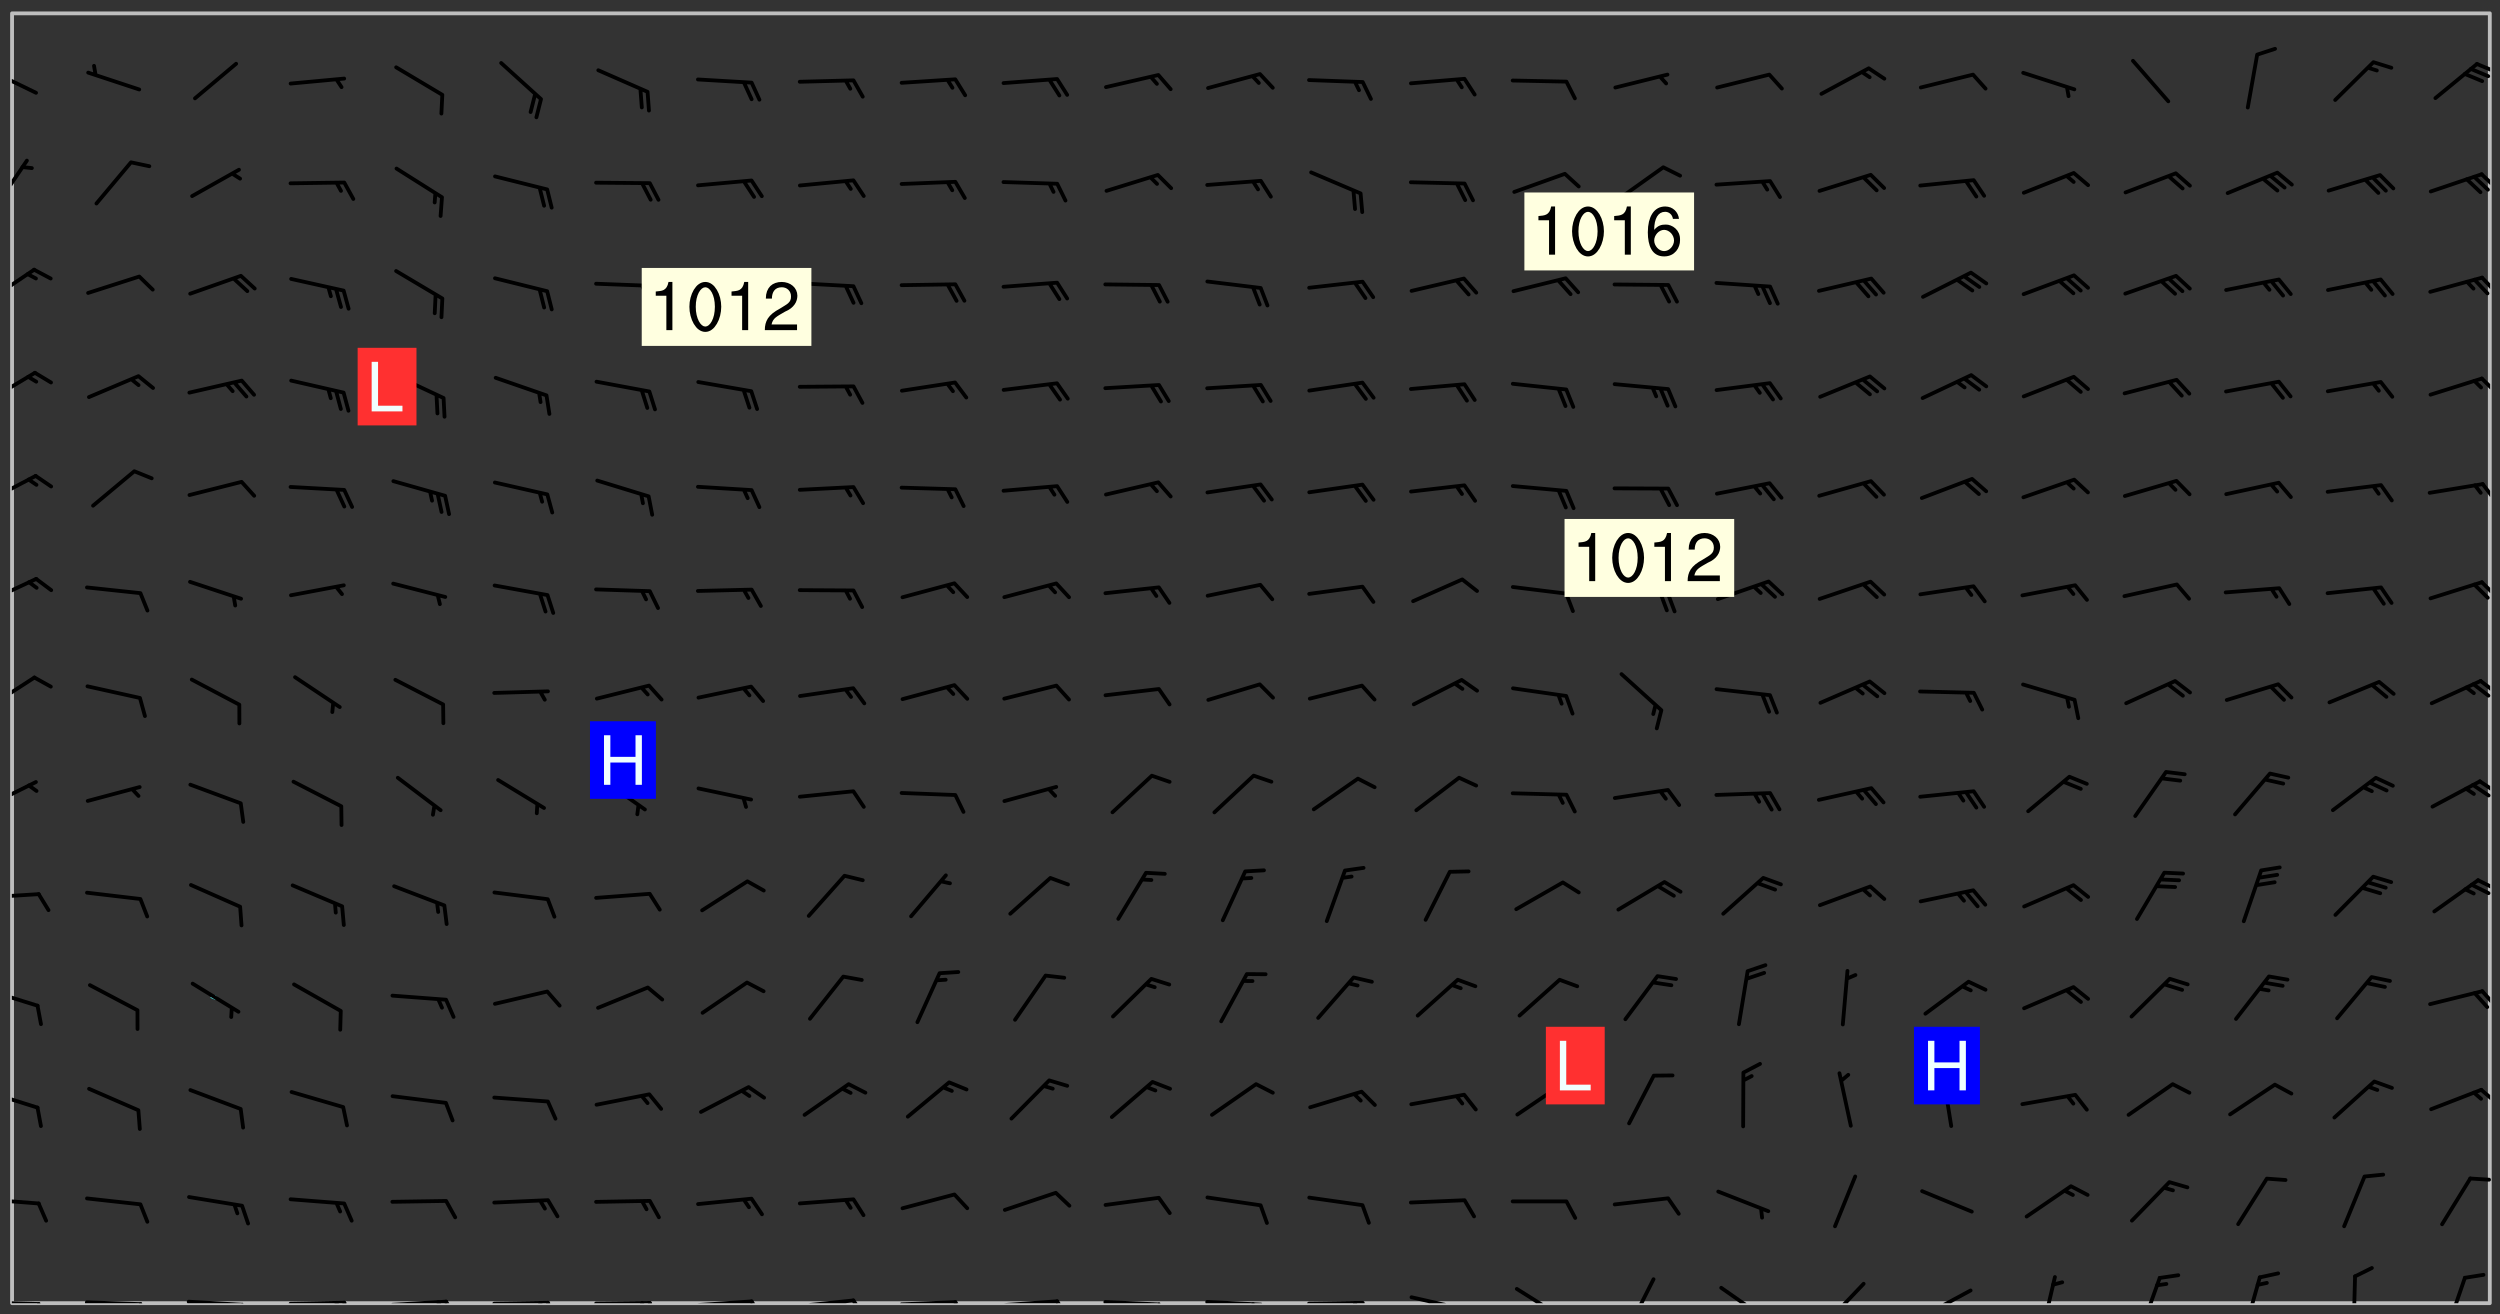 <svg xmlns="http://www.w3.org/2000/svg" role="img" xmlns:xlink="http://www.w3.org/1999/xlink" viewBox="142.45 309.95 326.84 171.84"><rect x="142.45" y="309.95" width="326.84" height="171.84" fill="#333333" stroke="none"/><defs><clipPath id="a"><path d="M144 311.672h1v168.656h-1zm0 0"/></clipPath><clipPath id="b"><path d="M144 311.672h324v168.656H144zm0 0"/></clipPath><clipPath id="c"><path d="M467 311.672h1v168.656h-1zm0 0"/></clipPath><clipPath id="d"><path d="M144 479h4v1.328h-4zm0 0"/></clipPath><clipPath id="e"><path d="M147 480h2v.328h-2zm0 0"/></clipPath><clipPath id="f"><path d="M153 479h9v1.328h-9zm0 0"/></clipPath><clipPath id="g"><path d="M160 480h3v.328h-3zm0 0"/></clipPath><clipPath id="h"><path d="M166 479h9v1.328h-9zm0 0"/></clipPath><clipPath id="i"><path d="M173 480h3v.328h-3zm0 0"/></clipPath><clipPath id="j"><path d="M180 480h8v.328h-8zm0 0"/></clipPath><clipPath id="k"><path d="M187 480h2v.328h-2zm0 0"/></clipPath><clipPath id="l"><path d="M186 480h2v.328h-2zm0 0"/></clipPath><clipPath id="m"><path d="M193 479h9v1.328h-9zm0 0"/></clipPath><clipPath id="n"><path d="M200 479h3v1.328h-3zm0 0"/></clipPath><clipPath id="o"><path d="M199 479h2v1.328h-2zm0 0"/></clipPath><clipPath id="p"><path d="M206 480h9v.328h-9zm0 0"/></clipPath><clipPath id="q"><path d="M213 480h3v.328h-3zm0 0"/></clipPath><clipPath id="r"><path d="M212 480h2v.328h-2zm0 0"/></clipPath><clipPath id="s"><path d="M220 480h8v.328h-8zm0 0"/></clipPath><clipPath id="t"><path d="M227 480h2v.328h-2zm0 0"/></clipPath><clipPath id="u"><path d="M226 480h2v.328h-2zm0 0"/></clipPath><clipPath id="v"><path d="M233 479h8v1.328h-8zm0 0"/></clipPath><clipPath id="w"><path d="M240 479h3v1.328h-3zm0 0"/></clipPath><clipPath id="x"><path d="M246 479h9v1.328h-9zm0 0"/></clipPath><clipPath id="y"><path d="M253 479h3v1.328h-3zm0 0"/></clipPath><clipPath id="z"><path d="M260 479h8v1.328h-8zm0 0"/></clipPath><clipPath id="A"><path d="M267 479h2v1.328h-2zm0 0"/></clipPath><clipPath id="B"><path d="M273 479h8v1.328h-8zm0 0"/></clipPath><clipPath id="C"><path d="M280 479h3v1.328h-3zm0 0"/></clipPath><clipPath id="D"><path d="M286 479h9v1.328h-9zm0 0"/></clipPath><clipPath id="E"><path d="M293 480h3v.328h-3zm0 0"/></clipPath><clipPath id="F"><path d="M300 479h8v1.328h-8zm0 0"/></clipPath><clipPath id="G"><path d="M306 480h2v.328h-2zm0 0"/></clipPath><clipPath id="H"><path d="M313 480h8v.328h-8zm0 0"/></clipPath><clipPath id="I"><path d="M319 480h2v.328h-2zm0 0"/></clipPath><clipPath id="J"><path d="M326 479h9v1.328h-9zm0 0"/></clipPath><clipPath id="K"><path d="M332 480h2v.328h-2zm0 0"/></clipPath><clipPath id="L"><path d="M340 478h7v2.328h-7zm0 0"/></clipPath><clipPath id="M"><path d="M355 476h4v4.328h-4zm0 0"/></clipPath><clipPath id="N"><path d="M367 478h7v2.328h-7zm0 0"/></clipPath><clipPath id="O"><path d="M381 477h6v3.328h-6zm0 0"/></clipPath><clipPath id="P"><path d="M393 478h8v2.328h-8zm0 0"/></clipPath><clipPath id="Q"><path d="M393 480h3v.328h-3zm0 0"/></clipPath><clipPath id="R"><path d="M409 476h3v4.328h-3zm0 0"/></clipPath><clipPath id="S"><path d="M422 476h4v4.328h-4zm0 0"/></clipPath><clipPath id="T"><path d="M435 476h4v4.328h-4zm0 0"/></clipPath><clipPath id="U"><path d="M449 476h2v4.328h-2zm0 0"/></clipPath><clipPath id="V"><path d="M462 476h3v4.328h-3zm0 0"/></clipPath><clipPath id="W"><path d="M144 466h4v2h-4zm0 0"/></clipPath><clipPath id="X"><path d="M465 463h3v2h-3zm0 0"/></clipPath><clipPath id="Y"><path d="M144 452h4v4h-4zm0 0"/></clipPath><clipPath id="Z"><path d="M466 452h2v3h-2zm0 0"/></clipPath><clipPath id="aa"><path d="M144 439h4v3h-4zm0 0"/></clipPath><clipPath id="ab"><path d="M466 439h2v3h-2zm0 0"/></clipPath><clipPath id="ac"><path d="M144 426h4v2h-4zm0 0"/></clipPath><clipPath id="ad"><path d="M466 424h2v3h-2zm0 0"/></clipPath><clipPath id="ae"><path d="M465 425h3v2h-3zm0 0"/></clipPath><clipPath id="af"><path d="M144 411h4v5h-4zm0 0"/></clipPath><clipPath id="ag"><path d="M466 411h2v3h-2zm0 0"/></clipPath><clipPath id="ah"><path d="M465 412h3v3h-3zm0 0"/></clipPath><clipPath id="ai"><path d="M144 398h4v5h-4zm0 0"/></clipPath><clipPath id="aj"><path d="M466 398h2v3h-2zm0 0"/></clipPath><clipPath id="ak"><path d="M465 399h3v3h-3zm0 0"/></clipPath><clipPath id="al"><path d="M144 385h4v4h-4zm0 0"/></clipPath><clipPath id="am"><path d="M466 385h2v4h-2zm0 0"/></clipPath><clipPath id="an"><path d="M144 371h4v5h-4zm0 0"/></clipPath><clipPath id="ao"><path d="M466 372h2v4h-2zm0 0"/></clipPath><clipPath id="ap"><path d="M144 358h4v5h-4zm0 0"/></clipPath><clipPath id="aq"><path d="M466 359h2v3h-2zm0 0"/></clipPath><clipPath id="ar"><path d="M144 344h4v6h-4zm0 0"/></clipPath><clipPath id="as"><path d="M466 346h2v3h-2zm0 0"/></clipPath><clipPath id="at"><path d="M144 330h3v8h-3zm0 0"/></clipPath><clipPath id="au"><path d="M466 332h2v3h-2zm0 0"/></clipPath><clipPath id="av"><path d="M144 318h4v5h-4zm0 0"/></clipPath><clipPath id="aw"><path d="M466 318h2v2h-2zm0 0"/></clipPath><g id="ax" clip-path="url(#clip1)"><path fill="#fff" fill-opacity="0" fill-rule="evenodd" d="M0 0h1000v1000H0zm0 0"/><path fill="#d3d3d3" fill-opacity="0" fill-rule="evenodd" d="M162.152 355.867l-.234.293.059.234.117.172.176.234.293.348.113.059.117-.172.059-.234.176-.176.465-.176h.699l.234.293.289.816.059.176.176.23.352.234.699.699.172.176.234.348.234.41.289.582.41.465.23.234.234.176.117.23.176.293.172 1.164v.234l.059.289.059.117.117.117.348.41.117.172.176.176.176.234.117.172.172.352.059.234.234.406.234-.059-.176.176-.059.93h-.582l-.234-.113-.348.113-.117.117-.059.293-.059.176-.117.172-.465.293-.059.234-.059.113v.645l.059.172v.41l.059.059v.406l.059.406.117.176.059.059.23.641-.059.293v.699l-.059.582v.234l-.059.23-.055.352v1.922l.055.117h.426l-.367.117-.023.352.891 1.168 1.742.539 1.34.359v.539l.09.809.535.715 1.52.27.891-.086.09 1.164.535.18 1.16-.18 2.055-.984 1.16-.363 1.879-.176 1.695-.18-.18.719-1.516.086-1.25.09-.805.27-1.074.809.27.719.535.898-.18.625-.266.809.266 1.078.625.898.805.18 1.25-.18-.266.723.098.504.055.293v.172l.059.293v.406l.176.117.352.117h.406l.293-.176.113-.117.059-.117.117-.23.059-.176.352-.465.23-.176.176-.059.176.059.059.176.117.988.055.469.059.172.117.234.176.059.816.059h.289l.117.234.059.406.059.352v1.105l.117.293.117.348.289.699.176.352.582.754.352.176.172.059.469.234.641.465.348.234.293.176.293.055.23.062.816.348.293.176.113.172.352.352.117.176.523.641v.289l.059.352v.348l.059.352.059.289.117.059.172.059h.176l.582.234.176.117.176.289.176.234.113.234.293.23.117.117v.41l.059.055.289.234.234.117.059.117.117.172.059.117.23.234.059.176.234.059.117.059-.117.113-.059.117v.117l-.117.293-.117.289v.582l.176.117.117.059.059.117.117.117.113.059.176.348.059.352.059.406v.176l-.059.176-.117.699v.172l.117.176.293.293h.406l.176.117.117.172.117.293v.234h-.527l-.23-.234h-.234l-.176.059-.059.699.059.348.117.176.176.41.117.23.289.469.176.055h.523l.234.059.758.641.059.293v.234l.059.059.23.348v.352l-.117.172v.293l.293.289.293.176.172.059.293.176.293.117.582.406.289.234.293.176.219.16.016.012.23.176.641.523.176.234.117.176.176.176.113.172v.641l.117.176.469.117.582.117.234.059.23.113.293.117.113.059.586.352.289.172.176.062.176.055.176.059.699.352.289.176.234.055.289.176.234.117.641.406.293.117.172.059.234.059.41.059.23.059.234.117.059.172-.41.176.469.059.059.293.113.234.176.055.234.059.176.059.406.117.641.234.117.172.059.234v.176l-.059.117-.059.406.234.234.117.059.348.117.641.23.176.117.289.117.176.176.234.465.582 1.105.176.176.348.176.176.117.352.117 1.047.523.234.059.465.113.293.059.465.176.758.582.234.234.348.465.176.176.289.234.816.699.293.176.289.289.293.176.293.289.695.641.176.176.293.234.289.234.469.289.641.582.348.234.234.293.348.348.352.465.934.992.348.406.117.176.234.059.113.117.645.176.23.113.234.059.293.176.23.117.934.699.406.406.234.176.406.176.234.117.816.348.348.234.234.117.293.289.23.117.758.352.352.172.23.059.293.117.234.059.871.176h.816l.469.23.172.059.875.699.465.117.293.059.176.059.23.059.469.059.348.059.352.059.406.059h.293l.172.059v.23l.176.176h.293l.348.059.352.059.699.117h.641l.465-.234.293-.176.172-.117.41-.172.289-.176.934-.465.469-.293.523-.293.465-.172.465-.176 1.051-.465.289-.117.41-.117.289-.117.527-.176 1.516-.699.582-.348.289-.059.293-.059.348-.117.875-.23.352-.117h.113l.234-.059.875-.234.234-.059h.812l.352-.059.816-.117.172-.059.352-.055.293-.059.23-.059.816-.176.176-.059h.348l.234-.059.465-.117.758-.172.234-.059h.348l.41-.117.289-.059 1.285-.059h.289l.41-.059.23-.059h.176l.875-.117h.406l.41-.117h.348l.352-.113.871-.059h1.75l1.047.289.41.117.289.117.352.117.289.117 1.051.172.289.059h.293l.293.059.172.059.41.059.172.059.117.059h.117l.117.059.352.059h.113l.41.066 1.922.395 1.926.395 1.52.449 1.695.719 2.145.805 1.605-.719 1.43-.805 1.16-1.078 1.25-.449 3.035-.719 1.875-.359 2.145-1.348 2.234-1.254 2.5-1.258 1.695-.449 1.785-.18 1.16-.27.625.539 1.34-.27.715-.988.984-1.344.445-.18.805-.359 1.875-.539 1.785-.449 1.25-.27 1.16-.09 1.699-.09 1.961-.27 1.25-.09h.539l.625-.09h.891l2.145-.18 2.41-.18 2.59-.09 1.695.18 1.609.09 1.43.359 1.16.719 1.875.988 1.16 1.527.266.715.629.09.355.898.535.539.535 1.527 1.074.359h.535l-.805.535.09 1.707.715 2.695.891.805.895.988.715 1.258 1.785.539 1.52-.18.355 1.344 1.609-.805.98-.539.27.27.316-.215.219-.145.801.449.449-.359h.355l.535-.27.539-.719.535-.27.625-.988 1.16.449.84.371 1.395.617 1.695-.18h1.605l1.785.09.18-1.707.535-1.344.805.27.492.848.402.406-.09.539v.359l.715.449.711-.27h1.43l.359.988.445 1.258.715 1.344 1.25.629 1.695.629.715-.18.18-.539.98-.09.449.359.086 1.258-.266.629-.535.18v.539l.715.984.266.539.984.988.801 1.078-.266.359-.09.898-.625 2.332-.355 2.066-.09 1.793-.18.719-.09.539v1.438l-.98 1.883-.359 1.707-.535.898-.805 1.168-.266.539 2.055 1.254.086.359-.355.539-.09-.18v.809l.09 1.438-.445.715-1.074.094-.266.715.535.898.805.719 1.16.809 1.34.27.445.359-.355.449-1.789-.09-1.25-.449-.715-.719-.625-.09-.176 3.59-.188 1.309h89.359V311.703h-55.27v49.082l.762.125 3.289.543 2.023 2.836v2.754l2.352.332 2.348.332h4.051l-1.379 4.16-2.023.707-2.023.703-.543.344-2.594 1.617-.188.117-2.023-2.078-.73-2.742-2.672-2.078-1.375-3.5-.066-.082-1.957-2.672 2.75-1.418v-49.082H294.422v91.414l.117.031.133.012.074.074.105.047.09.059.086.059.09.059.297.297.059.09.031.117.027.117.016.137-.031.117-.059.09-.059.086-.043.105-.047.102-.027.121v.145l.176.27.148.148.074.086.074.074.043.105.062.09.059.086.043.105.059.09.047.102.043.105.059.086.117.18.074.074.062.086.059.09.043.105.059.09.059.086.062.09.059.09.043.102.117.18.074.074.059.086.074.074.09.059.105.047h.148l.133-.016.133.016.102-.047.074-.074.047-.102-.016-.133v-.148l-.047-.105-.027-.117-.047-.102-.027-.121-.043-.102-.062-.09-.043-.102-.043-.105-.031-.117-.016-.133-.012-.137.086-.059.059-.086.121-.031.043.105.016.133v.117l.059.102.059.09.09.059.148.148.059.09.043.105-.012.102.086.059.105.047.086.059.09.059.074.074-.117.027-.105.047-.086.059-.074.074-.059.09-.062.086-.027.121-.047.102-.043.105-.031.117-.012.133-.016.133v.148l.027.117.047.105.043.102.059.09.074.074.09.059.074.074.09.059.059.09.043.105.047.102.117.031.133.016h.148l.117-.031.105.043.043.105.047.102.027.121L299.5 410l.027.117.031.121.027.117.105.043.102.047.133-.016.148.148.062.086.074.074.07.074.09.062.105.043.102.043.117.031.137.016.117-.031.074-.074.027-.117-.012-.133-.031-.121-.027-.117.043-.105h.117l.09.062.117.027h.148l.133.016h.148l.133.016.133-.016h.148l.133-.016.133-.012.137.012.117-.027.133-.016.191-.059-.059.176-.016.133-.027.121-.016.133-.059.086-.133.016-.105.047-.105.043-.117.031-.117.027-.266.031h-.148l-.133.016-.074.074.059.086.148.148.117.18.074.07.09.062.09.059.086.059.09.059.102.043.105.062.105.043.086.059.105.047.102.043.18.117.059.09-.043.102-.047.105.016.133.223.223.059.09.043.102.031.121.043.102.016.133.031.117.012.137.031.117.148.148.102.043.105.043.117.031.133.016.137.016h.117l.117-.031.09-.059.043-.105.047-.102.043-.105.031-.117.012-.133v-.148l-.012-.133-.016-.133-.031-.117-.043-.105-.047-.105-.043-.102-.043-.105-.016-.133.016-.133.027-.117.031-.117.027-.121.047-.102.09-.059.086-.062.074-.074.09-.059.223-.223.059-.086.074-.074.117-.18.059-.086v-.148l-.074-.074-.102-.047-.105-.043-.102-.043-.059-.09-.047-.105-.027-.117.09-.059.117-.031.102-.043.18-.117.148-.148.012-.133-.012-.105-.09-.059-.133.016h-.148l-.133.016-.133-.016-.121-.031-.086-.059-.074-.074-.059-.09-.062-.086-.117-.18-.059-.086.031-.121.086-.059.121-.031.059-.086v-.121l-.031-.117-.059-.09-.059-.086-.047-.105-.027-.117-.016-.133.059-.09.074-.074.09-.059.117-.18.074-.074.059-.086.148-.148.121-.031.133-.016.133.016.074.074.043.105.016.133-.031.117-.117.031-.133.012-.148.148-.043.105-.047.102-.027.121-.031.117v.148l.031.117.043.105.059.09.074.07.074.074.117.031.121.027.117-.027.133-.016h.117l.09.059.074.074.047.105.059.086.102.047.133.016.105.043.086.059-.012.105-.074.074-.18.117-.059.09-.09.059-.07.074-.074.074-.062.09-.027.117-.016.133.016.133-.016.133v.148l.016.133.027.117.031.121.074.074.09.059.086.059.09.059.117.031v.086l-.102.047-.09.059-.266.031-.117.027h-.148l-.105.043-.102.047-.059.09-.062.234-.012.133-.031.121-.016.133v.293l-.012.133.012.137.016.133.133.016.133.012.121.031.086.059.074.074.047.105.043.102.016.133v.445l-.016.133v.445l.031.266.027.117.016.133.031.117.086.211.031.266v.148l-.031.117-.027.117-.031.121-.027.117-.031.117-.031.121-.012.133-.016.133.09.059.117-.031.102.016.047.105-.031.266v.441l-.043.105-.047.105-.043.102-.043.105-.059.086-.031.121-.043.117-.031.117-.016.133.016.133.059.09.105.047.086.059.059.086-.012.137-.031.117-.043.102v.445l-.016.133v.148l-.031.117-.043.105-.027.117-.047.105-.043.102-.031.121-.027.117-.031.133-.031.117-.027.117-.043.105-.031.117-.031.121-.012.133-.016.133v.297l.027.117v.148l.047.398.027.117.059.09.121.031h.148l.133-.016.059.09v.117l-.059.09-.09.059-.102.043-.105.047-.09.059-.086.059-.137.016-.117-.031-.133-.016-.102.047-.062.086-.012.137-.016.133-.031.117-.027.117-.016.133-.031.121v.297l.016.133.031.117v.148l.012.133v.148l-.027.117-.047.102-.027.121-.031.117-.059.09-.074.074-.102.043-.105.047-.117.027-.121.031-.102-.047.059-.086.105-.047.027-.117.031-.117.027-.121.031-.117v-.148l.016-.133-.031-.117-.043-.105-.105.016-.074.074-.102.043-.09.062-.074.074-.043.102-.016.133-.031.117L304.25 426l-.031.117-.027.117-.031.121-.027.117-.031.117-.043.105-.09.059h-.09l-.117-.031-.031-.086.016-.137-.031-.117v-.148l-.012-.133v-.148l-.062-.234-.027-.121-.043-.102-.047-.105-.059-.086-.059-.09-.043-.105-.062-.086-.148-.148-.07-.074-.105-.047-.105-.043-.102-.043-.297-.297-.09-.074-.086-.059-.105-.043-.09-.062-.086-.059-.105-.043-.09-.059-.086-.062-.074-.07-.105-.047-.086-.059-.105-.043-.09-.062-.102-.043-.105-.043-.086-.059-.105-.047-.105-.043-.102-.047-.09-.059-.102-.043-.105-.043-.09-.062-.117-.027-.133-.016-.133.016H299.75l-.133.016-.117-.031-.09-.059-.074-.074-.09-.059-.102-.047h-.148l-.121-.027-.102-.043-.074-.074-.117-.18-.09-.059-.102-.043-.09-.062-.105-.043-.09-.059-.086-.059-.105-.047-.059-.086-.059-.09-.043-.105-.047-.102-.074-.074-.086-.059-.074-.074-.09-.059-.223-.223-.043-.105-.031-.266.105-.043h.145l.105.043.074.074.09.059.086.059.105.047.09.059.148.148.07.074.148.148.062.086.074.074.086.059.074.074.09.062.09.059.086.059.27.176.102.047.105.043.102.043.047-.074.059-.086.074-.074.07-.074.105.043.074.074.059.09.043.102.047.105.043.105.121.027.117-.027.074-.09.043-.105.059-.09.074-.074.105-.043.117-.027.133.012.09.059.148.148.059.09.043.105.047.102.043.105.043.102.105.047.105.043.133.016.086-.059.059-.09.074-.074.105-.043.117.027.105.047.102.043.105.043.102.047.18.117v.117l-.016.133.016.133.016.137.059.086.102.047.121.027.117.031h.148l.117-.031.059-.09.18-.117.059-.09.074-.074.059-.086.117-.18.18-.117.117.031.09.059.043.074-.016.133v.117l.09.059h.148l.133-.016.133-.012.266-.031.105-.043.117-.031.121-.027.074-.074.07-.074.062-.09-.016-.105-.047-.102-.102-.043-.105-.016-.117.027-.266.031h-.148l-.074-.074-.09-.059-.117-.031-.117-.027-.133-.016h-.148l-.133.016h-.297l-.105-.047-.148-.148-.043-.102-.059-.09.223-.223.086-.059.105-.043.117-.031.133-.016.133.016.137.016.102.043.133-.012.09-.062.102-.043.062-.09-.047-.102-.09-.059-.117-.031-.102-.043-.059-.09-.062-.09v-.117l.016-.133.105-.047.074-.07v-.121l-.09-.059-.031-.117.09-.059.074-.074.043-.105.059-.09.047-.102.016-.133v-.148l-.047-.105-.043-.102-.09-.059-.133-.016-.102-.043-.137-.016-.117-.031h-.445l-.133-.016-.133-.012-.133-.016-.117-.031h-.148l-.133-.016-.133-.012-.266-.031-.121-.043-.086-.059-.074-.074v-.148l.012-.133.105-.047.102-.043.133-.016h.152l.133-.016h.293l.121.031.102.043.09.059.234.062.121-.047.09-.059.102-.043.133-.016.105.043.102.047.133.012.121-.027h.145l.121-.031.117-.027.105-.047.074-.074.086-.059.148-.148.059-.086.047-.105.027-.117.016-.105-.102-.043-.09-.059-.117-.031-.105-.043-.09-.062-.074-.086-.074-.074-.102-.043-.105-.047-.102-.043-.059-.09-.047-.102-.086-.211-.062-.086-.059-.09-.074-.074-.086-.059h-.27l-.117.031-.09.059-.102.043-.133.016-.105-.016-.027-.117-.062-.09-.117-.031-.102-.043-.148-.148-.031-.117-.016-.105.074-.074.18-.117.117-.027.117-.031.137.016.102.043.105.043.102.047.105.043.117.031.133.016.117.027.133.016.105-.016.09-.059-.074-.074-.105-.043-.074-.074-.074-.09-.148-.148-.086-.059-.09-.059-.074-.074-.09-.059-.102-.047-.121-.027-.102-.047-.105-.043-.117-.031-.102-.043-.121-.031h-.148l-.117.031-.105.043-.086.062-.18.117-.086.059-.09.059-.105.047-.086.059-.105.043-.102.043-.105.047-.074.074-.059.09-.059.086-.047.105-.059.086-.074.074-.133-.012-.117-.031h-.117l-.074.074-.09.059-.074.074-.09.059-.086.059-.105.047-.102.043-.137.016-.102-.043-.148-.148-.105-.047h-.086l-.105.047-.102.043-.121.031-.117-.031-.074-.074v-.117l.031-.121.074-.07.059-.09.074-.074.117-.031.105-.043h.293l.133-.016.137-.016.102-.043.09-.059.102-.047.09-.059.133-.012.09.059.133.012.09-.059.086-.059.105-.043.09-.059.086-.062.09-.059.148-.148.059-.086.059-.09.105-.043.133-.016.117.027.121.031.059-.059.059-.09.031-.266.027-.117.105.012.133.016.102-.043.09-.059.059-.09.074-.074.059-.09.047-.102.012-.133-.012-.133-.047-.105-.148-.148-.059-.09-.059-.086-.043-.105v-.445l.016-.133v-.148l.012-.133-.059-.059-.09.059-.102-.043-.18-.117-.086-.059-.062-.09-.059-.09-.074-.074-.086-.059-.121.031-.102.012-.105.047-.086.059-.105.043-.148.148-.09.059-.086.059-.09.062-.105.043-.133.016v-.121l.105-.043.117-.031.074-.07.043-.105v-.148l-.027-.117-.148-.148-.133-.016h-.148l-.117.031-.105.043-.102.043-.09.062-.117.027-.074-.074.012-.133-.043-.102-.043-.105-.09-.059-.117.027-.121.031-.117.031-.102.043-.121.031-.102.043-.105.043-.09.059-.102.016v-.117l.016-.133-.059-.09-.074.043-.148.148-.059.09-.074.074-.047.105-.043.102-.074.074-.059.09-.074.074-.059.086-.074.074-.09.062-.074.07-.074.074-.102.016-.133.016-.105-.043v-.121l.148-.148.043-.102.059-.09.047-.102.043-.105.059-.09.031-.117.043-.102.031-.121.027-.117.047-.105.043-.102.043-.105.074-.07.09-.062.09-.059.102-.043h.297l.266-.031.105-.043-.074-.074-.117-.031-.105-.043-.09-.059-.102-.047-.09-.059-.102-.043-.105-.043-.09-.062-.086-.059-.105-.043-.102-.043-.121-.031-.117-.031-.102-.043L297.5 410.25l-.102-.043-.09-.059-.043-.105-.016-.133.102-.043.133-.016.137.016.133-.016.102-.043.059-.09.016-.105-.09-.059-.074-.074-.102-.043-.09-.059-.148-.148-.043-.105-.016-.133v-.293l-.059-.09-.09-.059-.074-.074-.043-.105-.031-.117-.059-.09-.074-.074-.117-.027-.074-.074-.09-.059-.09-.062-.086-.059-.074-.074-.059-.086-.047-.105-.086-.059-.148-.148-.195-.059-.133.016-.102.043-.074.074-.047.102-.043.105-.059.09-.059.086-.297.297-.09.059h-.086l-.062-.086-.043-.105.031-.117.059-.09.027-.117-.012-.133-.09-.062-.105.047-.117.027-.117.031-.27.176-.102.047-.117.027-.105.047-.09.059-.102.043-.059-.086-.047-.105.016-.133.047-.105.07-.074.074-.07.059-.09v-.148l-.043-.105h-.238l-.102.047-.031.117-.027.117-.031.121-.074.043-.133.016-.074-.047-.043-.102-.043-.105-.047-.102-.043-.105-.121.031-.102.043-.133.016-.117.031-.105.043-.09.059-.102.047-.121.027-.133.016-.102-.043-.059-.09-.047-.105-.043-.102-.043-.105v-.117l.059-.09.086-.059.18-.117.102-.047.105-.043.105-.059.102-.043.09-.062.102-.043.105-.059.102-.047.09-.059.105-.043.102-.043.09-.062.102-.043.137-.016.117.031.102.043.121.031.102.043.105.047.102.043.105.043.102.047.105.043.102.043.105.047.086.059.105.043.117.031.105.043.102.047.09.059.105.043.102.043.105.047.117.027.102.047.121.027h.148l.086-.059.016-.102.059-.09-.027-.117-.074-.074-.117-.18-.074-.074-.09-.074-.18-.117-.086-.059-.105-.043-.102-.047-.27-.176-.059-.09-.074-.074-.059-.09-.043-.102-.031-.117-.016-.137v-.562l-.012-.133-.016-.133-.031-.117-.016-.133-.012-.133-.031-.121-.223-.223-.059-.086-.016-.105.031-.117.133-.016v-91.414H172.992v1.453l-.059.234-.352 1.051-.172.523-.117.348-.176.41-.117.172-.234.293-.23.059h-.352l-.117.059-.23.406v.293l.117.176.23.23.117.234.641.758.293.465.176.234.23.352.234.348.641.816.176.465.172.41.117.695.176.469.117 1.398.059.465v.875l.117 1.047v4.781l-.059.465-.352 1.281-.176.523-.113.41-.352.93L172.934 336l-.234.582-.117.176-.172.348-.176.406-.352.816-.059.293-.113.293-.117.289-.059.176-.117.875-.059.406-.059.117-.059.176-.059.172-.23.527-.117.172v.234l-.117.234-.059.172-.176.586v.289l-.059.176v.293l-.059.113-.059.527v.172l-.055.234v2.621l-.176.816-.117.176-.176.234-.117.172-.113.234-.586.934-.23.289-.293.465-.176.234-.289.352-.352.699-.113.23-.176.41-.176.23-.406.527-.816.699-.293.172-.289.234-.176.117-.176.176-.523.406-.527.176-.172.176-.234.055-.641.176h-.758m12.211 31.023l-1.074.449.359.895 1.25-.715.445-.539-.98-.09"/><path fill="#d3d3d3" fill-opacity="0" fill-rule="evenodd" d="M201.508 416.598h-.895l.449.629.98.359.805-.09.445-.988-.176.09-.715-.355-.895.355m154.621 59.07l-.059-.523v-.293l.113-.293.059-.23.469-.469h.113l.117-.113.117-.059h.176l.234-.059h.348l.234.059.117.059.23.172.059.176.117.582v.293l-.117.176-.172.289-.176.176-.527.523-.23.234-.117.059h-.176l-.117-.059-.406-.293-.176-.117-.117-.059-.059-.113-.055-.117m6.641-10.957l-.059-.172v-1.109l.059-.172.176-.059.172-.059h.176l.234-.059.117.059.059.699-.059.172-.117.176-.117.059-.234.523-.113.059h-.234l-.059-.117m9.613-14.391l-.117-.176v-.699l.293-.875.117-.172.176-.352.113-.23.117-.293.352-.758.117-.23.172-.234h.176l.117-.059h.641l.117.059.234.234.172.113.352.293.117.117.113.176v.113l.117.059.117.117v.699l-.059.176v.23l-.059.176-.348 1.051-.117.23-.117.234-.117.059-.23.234-.641.289h-.875l-.41-.117-.641-.465"/><path fill="none" stroke="#bebebe" stroke-linecap="round" stroke-linejoin="round" stroke-miterlimit="10" stroke-width=".5" d="M467.957 311.695H144.027v168.625h323.93v-168.625"/><g clip-path="url(#a)"><path fill="#fff" fill-opacity="0" fill-rule="evenodd" d="M144 475.891v4.438h.004H144V311.672h.004H144v164.219"/></g><g clip-path="url(#b)"><path fill="#fff" fill-opacity="0" fill-rule="evenodd" d="M144.004 480.328V311.672h26.625v128.402l-.715.309.715.297.324-.297-.324-.309V311.672h297.367v168.656H144.004"/></g><path fill="#50fcfc" fill-rule="evenodd" d="M170.629 440.68l-.715-.297.715-.309.324.309-.324.297"/><g clip-path="url(#c)"><path fill="#fff" fill-opacity="0" fill-rule="evenodd" d="M467.996 480.328H468V311.672h-.004H468v168.656h-.004"/></g><g clip-path="url(#d)"><path fill="none" stroke="#000" stroke-linecap="round" stroke-linejoin="round" stroke-miterlimit="10" stroke-width=".5" d="M147.512 480.43l-7.023-.199"/></g><g clip-path="url(#e)"><path fill="none" stroke="#000" stroke-linecap="round" stroke-linejoin="round" stroke-miterlimit="10" stroke-width=".5" d="M147.512 480.43l1.09 2.195"/></g><g clip-path="url(#f)"><path fill="none" stroke="#000" stroke-linecap="round" stroke-linejoin="round" stroke-miterlimit="10" stroke-width=".5" d="M160.828 480.445l-7.023-.234"/></g><g clip-path="url(#g)"><path fill="none" stroke="#000" stroke-linecap="round" stroke-linejoin="round" stroke-miterlimit="10" stroke-width=".5" d="M160.828 480.445l1.078 2.207"/></g><g clip-path="url(#h)"><path fill="none" stroke="#000" stroke-linecap="round" stroke-linejoin="round" stroke-miterlimit="10" stroke-width=".5" d="M174.137 480.531l-7.016-.402"/></g><g clip-path="url(#i)"><path fill="none" stroke="#000" stroke-linecap="round" stroke-linejoin="round" stroke-miterlimit="10" stroke-width=".5" d="M174.137 480.531l1.027 2.227"/></g><g clip-path="url(#j)"><path fill="none" stroke="#000" stroke-linecap="round" stroke-linejoin="round" stroke-miterlimit="10" stroke-width=".5" d="M187.457 480.262l-7.023.133"/></g><g clip-path="url(#k)"><path fill="none" stroke="#000" stroke-linecap="round" stroke-linejoin="round" stroke-miterlimit="10" stroke-width=".5" d="M187.457 480.262l1.195 2.145"/></g><g clip-path="url(#l)"><path fill="none" stroke="#000" stroke-linecap="round" stroke-linejoin="round" stroke-miterlimit="10" stroke-width=".5" d="M186.438 480.281l.594 1.074"/></g><g clip-path="url(#m)"><path fill="none" stroke="#000" stroke-linecap="round" stroke-linejoin="round" stroke-miterlimit="10" stroke-width=".5" d="M200.77 480.121l-7.016.414"/></g><g clip-path="url(#n)"><path fill="none" stroke="#000" stroke-linecap="round" stroke-linejoin="round" stroke-miterlimit="10" stroke-width=".5" d="M200.77 480.121l1.277 2.098"/></g><g clip-path="url(#o)"><path fill="none" stroke="#000" stroke-linecap="round" stroke-linejoin="round" stroke-miterlimit="10" stroke-width=".5" d="M199.746 480.184l.641 1.047"/></g><g clip-path="url(#p)"><path fill="none" stroke="#000" stroke-linecap="round" stroke-linejoin="round" stroke-miterlimit="10" stroke-width=".5" d="M214.09 480.273l-7.027.109"/></g><g clip-path="url(#q)"><path fill="none" stroke="#000" stroke-linecap="round" stroke-linejoin="round" stroke-miterlimit="10" stroke-width=".5" d="M214.09 480.273l1.184 2.148"/></g><g clip-path="url(#r)"><path fill="none" stroke="#000" stroke-linecap="round" stroke-linejoin="round" stroke-miterlimit="10" stroke-width=".5" d="M213.066 480.289l.594 1.074"/></g><g clip-path="url(#s)"><path fill="none" stroke="#000" stroke-linecap="round" stroke-linejoin="round" stroke-miterlimit="10" stroke-width=".5" d="M227.402 480.289l-7.023.078"/></g><g clip-path="url(#t)"><path fill="none" stroke="#000" stroke-linecap="round" stroke-linejoin="round" stroke-miterlimit="10" stroke-width=".5" d="M227.402 480.289l1.176 2.156"/></g><g clip-path="url(#u)"><path fill="none" stroke="#000" stroke-linecap="round" stroke-linejoin="round" stroke-miterlimit="10" stroke-width=".5" d="M226.383 480.301l.586 1.078"/></g><g clip-path="url(#v)"><path fill="none" stroke="#000" stroke-linecap="round" stroke-linejoin="round" stroke-miterlimit="10" stroke-width=".5" d="M240.711 480.09l-7.012.477"/></g><g clip-path="url(#w)"><path fill="none" stroke="#000" stroke-linecap="round" stroke-linejoin="round" stroke-miterlimit="10" stroke-width=".5" d="M240.711 480.09l1.297 2.086"/></g><g clip-path="url(#x)"><path fill="none" stroke="#000" stroke-linecap="round" stroke-linejoin="round" stroke-miterlimit="10" stroke-width=".5" d="M254.016 479.965l-6.988.727"/></g><g clip-path="url(#y)"><path fill="none" stroke="#000" stroke-linecap="round" stroke-linejoin="round" stroke-miterlimit="10" stroke-width=".5" d="M254.016 479.965l1.367 2.039"/></g><g clip-path="url(#z)"><path fill="none" stroke="#000" stroke-linecap="round" stroke-linejoin="round" stroke-miterlimit="10" stroke-width=".5" d="M267.348 480.184l-7.023.289"/></g><g clip-path="url(#A)"><path fill="none" stroke="#000" stroke-linecap="round" stroke-linejoin="round" stroke-miterlimit="10" stroke-width=".5" d="M267.348 480.184l1.238 2.117"/></g><g clip-path="url(#B)"><path fill="none" stroke="#000" stroke-linecap="round" stroke-linejoin="round" stroke-miterlimit="10" stroke-width=".5" d="M280.656 480.078l-7.012.5"/></g><g clip-path="url(#C)"><path fill="none" stroke="#000" stroke-linecap="round" stroke-linejoin="round" stroke-miterlimit="10" stroke-width=".5" d="M280.656 480.078l1.305 2.078"/></g><g clip-path="url(#D)"><path fill="none" stroke="#000" stroke-linecap="round" stroke-linejoin="round" stroke-miterlimit="10" stroke-width=".5" d="M293.977 480.488l-7.02-.32"/></g><g clip-path="url(#E)"><path fill="none" stroke="#000" stroke-linecap="round" stroke-linejoin="round" stroke-miterlimit="10" stroke-width=".5" d="M293.977 480.488l1.051 2.219"/></g><g clip-path="url(#F)"><path fill="none" stroke="#000" stroke-linecap="round" stroke-linejoin="round" stroke-miterlimit="10" stroke-width=".5" d="M307.289 480.504l-7.016-.348"/></g><g clip-path="url(#G)"><path fill="none" stroke="#000" stroke-linecap="round" stroke-linejoin="round" stroke-miterlimit="10" stroke-width=".5" d="M306.27 480.453l.52 1.109"/></g><g clip-path="url(#H)"><path fill="none" stroke="#000" stroke-linecap="round" stroke-linejoin="round" stroke-miterlimit="10" stroke-width=".5" d="M320.609 480.277l-7.027.102"/></g><g clip-path="url(#I)"><path fill="none" stroke="#000" stroke-linecap="round" stroke-linejoin="round" stroke-miterlimit="10" stroke-width=".5" d="M319.586 480.293l.594 1.074"/></g><g clip-path="url(#J)"><path fill="none" stroke="#000" stroke-linecap="round" stroke-linejoin="round" stroke-miterlimit="10" stroke-width=".5" d="M333.836 481.109l-6.852-1.562"/></g><g clip-path="url(#K)"><path fill="none" stroke="#000" stroke-linecap="round" stroke-linejoin="round" stroke-miterlimit="10" stroke-width=".5" d="M332.84 480.883l.32 1.184"/></g><g clip-path="url(#L)"><path fill="none" stroke="#000" stroke-linecap="round" stroke-linejoin="round" stroke-miterlimit="10" stroke-width=".5" d="M346.699 482.199l-5.945-3.742"/></g><g clip-path="url(#M)"><path fill="none" stroke="#000" stroke-linecap="round" stroke-linejoin="round" stroke-miterlimit="10" stroke-width=".5" d="M355.457 483.465l3.168-6.273"/></g><g clip-path="url(#N)"><path fill="none" stroke="#000" stroke-linecap="round" stroke-linejoin="round" stroke-miterlimit="10" stroke-width=".5" d="M373.234 482.344l-5.758-4.031"/></g><g clip-path="url(#O)"><path fill="none" stroke="#000" stroke-linecap="round" stroke-linejoin="round" stroke-miterlimit="10" stroke-width=".5" d="M381.25 482.871l4.844-5.086"/></g><g clip-path="url(#P)"><path fill="none" stroke="#000" stroke-linecap="round" stroke-linejoin="round" stroke-miterlimit="10" stroke-width=".5" d="M393.895 481.996l6.184-3.336"/></g><g clip-path="url(#Q)"><path fill="none" stroke="#000" stroke-linecap="round" stroke-linejoin="round" stroke-miterlimit="10" stroke-width=".5" d="M394.793 481.512l-1.02-.68"/></g><g clip-path="url(#R)"><path fill="none" stroke="#000" stroke-linecap="round" stroke-linejoin="round" stroke-miterlimit="10" stroke-width=".5" d="M411.102 476.906L409.5 483.75"/></g><path fill="none" stroke="#000" stroke-linecap="round" stroke-linejoin="round" stroke-miterlimit="10" stroke-width=".5" d="M410.871 477.902l1.184-.312"/><g clip-path="url(#S)"><path fill="none" stroke="#000" stroke-linecap="round" stroke-linejoin="round" stroke-miterlimit="10" stroke-width=".5" d="M424.805 477.023l-2.375 6.613"/></g><path fill="none" stroke="#000" stroke-linecap="round" stroke-linejoin="round" stroke-miterlimit="10" stroke-width=".5" d="M424.805 477.023l2.426-.355m-2.773 1.316l1.215-.176"/><g clip-path="url(#T)"><path fill="none" stroke="#000" stroke-linecap="round" stroke-linejoin="round" stroke-miterlimit="10" stroke-width=".5" d="M437.887 476.949l-1.91 6.762"/></g><path fill="none" stroke="#000" stroke-linecap="round" stroke-linejoin="round" stroke-miterlimit="10" stroke-width=".5" d="M437.887 476.949l2.398-.523m-2.676 1.504l1.199-.258"/><g clip-path="url(#U)"><path fill="none" stroke="#000" stroke-linecap="round" stroke-linejoin="round" stroke-miterlimit="10" stroke-width=".5" d="M450.34 476.816l-.188 7.023"/></g><path fill="none" stroke="#000" stroke-linecap="round" stroke-linejoin="round" stroke-miterlimit="10" stroke-width=".5" d="M450.34 476.816l2.199-1.094"/><g clip-path="url(#V)"><path fill="none" stroke="#000" stroke-linecap="round" stroke-linejoin="round" stroke-miterlimit="10" stroke-width=".5" d="M464.699 477.004l-2.277 6.648"/></g><path fill="none" stroke="#000" stroke-linecap="round" stroke-linejoin="round" stroke-miterlimit="10" stroke-width=".5" d="M464.699 477.004l2.426-.387"/><g clip-path="url(#W)"><path fill="none" stroke="#000" stroke-linecap="round" stroke-linejoin="round" stroke-miterlimit="10" stroke-width=".5" d="M147.504 467.289l-7.008-.551"/></g><path fill="none" stroke="#000" stroke-linecap="round" stroke-linejoin="round" stroke-miterlimit="10" stroke-width=".5" d="M147.504 467.289l.977 2.25m12.328-2.141l-6.984-.77m6.984.77l.906 2.281m12.383-2.098l-6.934-1.137m6.934 1.137l.785 2.324m-1.793-2.488l.391 1.16m13.969-1.289l-7.008-.551m7.008.551l.977 2.25m-1.996-2.328l.488 1.125m13.855-1.379l-7.027.113m7.027-.113l1.188 2.145m12.125-2.246l-7.02.316m7.02-.316l1.246 2.113m-2.27-2.066l.625 1.055m13.715-1.008l-7.023.129m7.023-.129l1.191 2.145m-2.211-2.125l.594 1.074m13.723-1.383l-6.988.707m6.988-.707l1.367 2.039m-2.383-1.938l.684 1.02m13.656-1.035l-7.008.535m7.008-.535l1.316 2.07m-2.336-1.992l.656 1.035m13.57-1.746l-6.789 1.801m6.789-1.801l1.672 1.797m11.578-2.016l-6.66 2.238m6.66-2.238l1.781 1.688m11.688-1.035l-6.965.934m6.965-.934l1.43 1.996m11.879-1.016L300.305 466.5m6.953 1.027l.824 2.309m12.492-2.328l-6.957-.988m6.957.988l.836 2.309m12.512-2.953l-7.02.301m7.02-.301l1.242 2.113m12.074-1.961h-7.027m7.027 0l1.152 2.164m12.141-2.566l-6.98.801m6.98-.801l1.391 2.02m11.707-.336l-6.543-2.566m5.59 2.191l.141 1.219m9.531 1.129l2.645-6.512m15.242 4.594l-6.496-2.676m19.461-.645l-5.797 3.965m5.797-3.965l2.176 1.137m-3.02-.562l1.09.57m12.621-1.68l-4.898 5.035m4.898-5.035l2.355.684m-3.066.047l1.176.344m12.273-1.531l-3.746 5.949m3.746-5.949l2.445.18m10.328-.457l-2.664 6.504m2.664-6.504l2.441-.246m11.387.508l-3.688 5.98"/><g clip-path="url(#X)"><path fill="none" stroke="#000" stroke-linecap="round" stroke-linejoin="round" stroke-miterlimit="10" stroke-width=".5" d="M465.406 464.023l2.449.156"/></g><g clip-path="url(#Y)"><path fill="none" stroke="#000" stroke-linecap="round" stroke-linejoin="round" stroke-miterlimit="10" stroke-width=".5" d="M147.352 454.754l-6.703-2.109"/></g><path fill="none" stroke="#000" stroke-linecap="round" stroke-linejoin="round" stroke-miterlimit="10" stroke-width=".5" d="M147.352 454.754l.449 2.414m12.738-2.07l-6.445-2.801m6.445 2.801l.191 2.449m13.188-2.613l-6.578-2.473m6.578 2.473l.316 2.434m13.082-2.684l-6.746-1.969m6.746 1.969l.5 2.402m12.93-2.949l-6.973-.875m6.973.875l.875 2.293m12.457-2.473l-7.008-.516m7.008.516l.992 2.246m12.266-3.184l-6.895 1.359m6.895-1.359l1.551 1.902m-2.551-1.707l.773.953m13.211-2.094l-6.23 3.25m6.23-3.25l2.023 1.387m-2.93-.914l1.012.691m12.977-1.547l-5.766 4.016m5.766-4.016l2.184 1.117m-3.02-.535l1.09.562m12.883-1.379l-5.406 4.484m5.406-4.484l2.27.93m-3.055-.277l1.133.465m12.734-1.375l-4.941 4.996m4.941-4.996l2.352.707m-3.07.023l1.176.352m13.047-.879l-5.32 4.59m5.32-4.59l2.289.891m-3.062-.223l1.145.445m13.168-.824l-5.77 4.012m5.77-4.012l2.184 1.121m11.609-.137l-6.723 2.043m6.723-2.043l1.734 1.738m-2.711-1.441l.863.871m13.523-.77l-6.914 1.246m6.914-1.246l1.52 1.93m-2.523-1.746l.758.965m13.016-2.496l-5.82 3.941m5.82-3.941l2.168 1.148m9.852-2.297l-3.23 6.242m3.23-6.242l2.453-.027m9.262-.367l-.031 7.027m.031-7.027l2.172-1.141m-2.176 2.164l1.086-.57m11.477-.371l1.484 6.867m-1.27-5.871l.938-.789m12.348-.242l1.113 6.938m-.953-5.93l.977-.738m16.195 2.59l-6.922 1.215m6.922-1.215l1.508 1.938m-2.516-1.758l.754.965M426.5 451.691l-5.77 4.012m5.77-4.012l2.184 1.121m11.176-1.059l-5.855 3.887m5.855-3.887l2.156 1.168m10.84-1.578l-5.219 4.711m5.219-4.711l2.305.836m-3.062-.148l1.152.418m13.59-.02l-6.555 2.535"/><g clip-path="url(#Z)"><path fill="none" stroke="#000" stroke-linecap="round" stroke-linejoin="round" stroke-miterlimit="10" stroke-width=".5" d="M466.84 452.43l1.855 1.605"/></g><path fill="none" stroke="#000" stroke-linecap="round" stroke-linejoin="round" stroke-miterlimit="10" stroke-width=".5" d="M465.887 452.801l.926.801"/><g clip-path="url(#aa)"><path fill="none" stroke="#000" stroke-linecap="round" stroke-linejoin="round" stroke-miterlimit="10" stroke-width=".5" d="M147.355 441.43l-6.711-2.09"/></g><path fill="none" stroke="#000" stroke-linecap="round" stroke-linejoin="round" stroke-miterlimit="10" stroke-width=".5" d="M147.355 441.43l.453 2.41m12.613-1.816l-6.215-3.281m6.215 3.281l.008 2.453m13.195-2.254l-5.988-3.676m5.117 3.141l-.074 1.223M187 442.117l-6.109-3.469M187 442.117l-.07 2.453m13.836-3.922l-7.008-.531m7.008.531l.98 2.25m-2-2.324l.488 1.121m13.762-2.117l-6.84 1.609m6.84-1.609l1.617 1.848m11.531-2.371l-6.508 2.656m6.508-2.656l1.883 1.57m11.082-2.223l-5.805 3.961m5.805-3.961l2.172 1.141m10.418-1.914l-4.359 5.512m4.359-5.512l2.414.438m10.172-.883l-2.898 6.402m2.898-6.402l2.449-.156m-2.871 1.086l1.223-.078m13.062-.543l-3.996 5.781m3.996-5.781l2.438.285m11.391.148l-5.02 4.918m5.02-4.918l2.336.738m-3.066-.023l1.168.371m12.043-1.715l-3.352 6.176m3.352-6.176l2.453.02m-2.941.879l1.227.012m13.215-.465l-4.629 5.285m4.629-5.285l2.391.559m-3.062.207l1.195.281m13.098-.75l-5.238 4.688m5.238-4.688l2.301.848m-3.066-.164l1.152.422m12.93-1.102l-5.242 4.68m5.242-4.68l2.301.848m10.492-1.324l-4.199 5.633m4.199-5.633l2.426.375m-3.035.445l2.426.371m9.969-1.84l-1.141 6.934m1.141-6.934l2.324-.785m-2.488 1.793l2.324-.785m10.891-.258l-.609 7m.52-5.98l1.129-.48m14.793.871l-5.645 4.184m5.645-4.184l2.215 1.051m-3.035-.445l1.105.527M413.531 439l-6.461 2.77M413.531 439l1.91 1.535m-2.852-1.133l1.914 1.539m11.613-3.027l-5 4.938m5-4.938l2.34.73m-3.07-.012l2.344.73m11.355-1.754l-4.309 5.551m4.309-5.551l2.418.418m-3.047.387l2.418.418m-3.043.391l1.207.211M452.5 437.688l-4.508 5.391M452.5 437.688l2.402.508m-3.059.277l2.402.504m12.727.562l-6.82 1.688"/><g clip-path="url(#ab)"><path fill="none" stroke="#000" stroke-linecap="round" stroke-linejoin="round" stroke-miterlimit="10" stroke-width=".5" d="M466.973 439.539l1.637 1.828"/></g><path fill="none" stroke="#000" stroke-linecap="round" stroke-linejoin="round" stroke-miterlimit="10" stroke-width=".5" d="M465.98 439.785l1.637 1.824"/><g clip-path="url(#ac)"><path fill="none" stroke="#000" stroke-linecap="round" stroke-linejoin="round" stroke-miterlimit="10" stroke-width=".5" d="M147.508 426.848l-7.016.441"/></g><path fill="none" stroke="#000" stroke-linecap="round" stroke-linejoin="round" stroke-miterlimit="10" stroke-width=".5" d="M147.508 426.848l1.285 2.09m12.012-1.457l-6.98-.824m6.98.824l.891 2.285m12.148-1.277l-6.43-2.84m6.43 2.84l.18 2.445m13.156-2.496l-6.469-2.738m6.469 2.738l.219 2.445m-1.16-2.844l.109 1.223m14.195-.938l-6.566-2.512m6.566 2.512l.301 2.434m-1.258-2.801l.152 1.219m14.324-1.668l-6.973-.879m6.973.879l.871 2.293m12.461-2.996l-7.008.531m7.008-.531l1.312 2.07m11.457-3.703l-5.918 3.793m5.918-3.793l2.137 1.203m10.559-1.93l-4.676 5.246m4.676-5.246l2.383.582m10.867-.637l-4.547 5.355m3.887-4.578l1.195.262m13.129-.699l-5.242 4.68m5.242-4.68l2.301.848m10.203-1.52l-3.625 6.02m3.625-6.02l2.453.133m-2.98.742l1.227.066m12.27-1.125l-2.934 6.387m2.934-6.387l2.449-.141m-2.875 1.07l1.227-.07m12.238-.973l-2.379 6.613m2.379-6.613l2.43-.348m-2.773 1.312l1.211-.176m12.84-.621l-3.164 6.277m3.164-6.277l2.453-.055m12.328 1.445l-6.094 3.496m6.094-3.496l2.078 1.305m11.207-1.359l-6.031 3.605m6.031-3.605l2.098 1.27m-2.977-.746l2.102 1.27m11.691-2.332l-5.234 4.684m5.234-4.684l2.305.844m-3.066-.164l2.305.848m12.449-.406l-6.59 2.441m6.59-2.441l1.832 1.633m-2.789-1.277l.914.816m13.504-.676l-6.879 1.449m6.879-1.449L402 428.227m-2.574-1.672l1.57 1.883m-2.574-1.672l.789.941m14.316-2.031l-6.449 2.785m6.449-2.785l1.918 1.531m-2.855-1.125l1.914 1.531m10.902-3.57l-3.578 6.051m3.578-6.051l2.449.113m-2.969.77l2.449.109m-2.973.77l2.453.113m11.254-2.172l-2.277 6.645m2.277-6.645l2.422-.391m-2.754 1.355l2.422-.387m-2.754 1.355l2.426-.387m12.887-.723l-4.945 4.996m4.945-4.996l2.348.707M452 425.297l2.348.707m-3.066.02l2.348.707m12.793-1.703l-5.723 4.082"/><g clip-path="url(#ad)"><path fill="none" stroke="#000" stroke-linecap="round" stroke-linejoin="round" stroke-miterlimit="10" stroke-width=".5" d="M466.422 425.027l2.195 1.098"/></g><g clip-path="url(#ae)"><path fill="none" stroke="#000" stroke-linecap="round" stroke-linejoin="round" stroke-miterlimit="10" stroke-width=".5" d="M465.59 425.621l2.195 1.098"/></g><path fill="none" stroke="#000" stroke-linecap="round" stroke-linejoin="round" stroke-miterlimit="10" stroke-width=".5" d="M464.758 426.215l1.098.547"/><g clip-path="url(#af)"><path fill="none" stroke="#000" stroke-linecap="round" stroke-linejoin="round" stroke-miterlimit="10" stroke-width=".5" d="M147.145 412.188l-6.289 3.133"/></g><path fill="none" stroke="#000" stroke-linecap="round" stroke-linejoin="round" stroke-miterlimit="10" stroke-width=".5" d="M146.23 412.641l.996.715m13.484-.508l-6.789 1.812m5.801-1.551l.836.898m13.367.965l-6.59-2.438m6.59 2.438l.328 2.43m12.816-2.043l-6.25-3.215m6.25 3.215l.031 2.453m12.957-1.938l-5.598-4.242m4.785 3.625l-.195 1.211m14.523-.887l-6-3.656m5.129 3.125l-.074 1.223m14.133-.496l-5.742-4.051m4.906 3.465l-.152 1.215m14.871-1.926l-6.875-1.453m5.875 1.242l.34 1.176m14.031-2.047l-6.992.711m6.992-.711l1.367 2.039m11.965-1.551l-7.023-.266m7.023.266l1.066 2.207m12.125-3.266l-6.777 1.852m5.793-1.582l.84.895m12.645-2.629l-5.148 4.781m5.148-4.781l2.32.801m10.988-.812l-5.133 4.801m5.133-4.801l2.32.797m11.312-.402l-5.77 4.012m5.77-4.012l2.184 1.121m11.043-1.242l-5.594 4.254m5.594-4.254l2.23 1.027m11.801 1.195l-7.023-.188m7.023.188l1.094 2.195m-2.117-2.223l.547 1.098m13.754-1.691l-6.949 1.055m6.949-1.055l1.461 1.969m-2.473-1.816l.73.988m13.633-.734l-7.023.242m7.023-.242l1.227 2.125m-2.246-2.09l1.223 2.125m-2.246-2.09l.613 1.062m14.664-1.777l-6.859 1.531m6.859-1.531l1.594 1.863m-2.594-1.641l1.598 1.863m-2.594-1.641l.797.93m14.578-.969l-6.988.719m6.988-.719l1.367 2.035M399.465 413.5l1.367 2.035m-2.383-1.934l.684 1.02M412.996 411.5l-5.391 4.508m5.391-4.508l2.273.926m-3.055-.27l2.27.926m11.145-2.207l-4.027 5.758m4.027-5.758l2.438.297m-3.023.539l2.438.297m11.734-.926l-4.566 5.34m4.566-5.34l2.395.535m-3.059.242l2.395.535m12.109-.754l-5.613 4.227m5.613-4.227l2.223 1.035m-3.039-.422l2.223 1.039m-3.043-.422l1.113.516m14.129-1.289l-6.199 3.312"/><g clip-path="url(#ag)"><path fill="none" stroke="#000" stroke-linecap="round" stroke-linejoin="round" stroke-miterlimit="10" stroke-width=".5" d="M466.66 412.098l2.039 1.367"/></g><g clip-path="url(#ah)"><path fill="none" stroke="#000" stroke-linecap="round" stroke-linejoin="round" stroke-miterlimit="10" stroke-width=".5" d="M465.758 412.578l2.039 1.371"/></g><path fill="none" stroke="#000" stroke-linecap="round" stroke-linejoin="round" stroke-miterlimit="10" stroke-width=".5" d="M464.855 413.062l1.02.684"/><g clip-path="url(#ai)"><path fill="none" stroke="#000" stroke-linecap="round" stroke-linejoin="round" stroke-miterlimit="10" stroke-width=".5" d="M146.949 398.527l-5.898 3.82"/></g><path fill="none" stroke="#000" stroke-linecap="round" stroke-linejoin="round" stroke-miterlimit="10" stroke-width=".5" d="M146.949 398.527l2.145 1.191m11.652 1.48l-6.859-1.523m6.859 1.523l.652 2.367m12.34-1.488l-6.215-3.281m6.215 3.281l.008 2.453m13.121-2.141l-5.844-3.906m4.992 3.34l-.121 1.219m14.488-.996l-6.246-3.219m6.246 3.219l.031 2.453m13.672-4.164l-7.023.207m6.004-.18l.605 1.066m13.629-1.844l-6.82 1.703m6.82-1.703l1.641 1.824m-2.633-1.574l.82.91m13.516-1.027l-6.879 1.441m6.879-1.441l1.57 1.883m-2.57-1.676l.785.941m13.566-.938l-6.953 1.02m6.953-1.02l1.453 1.977m-2.465-1.828l.727.988m13.516-1.543l-6.781 1.832m6.781-1.832l1.68 1.789m-2.664-1.523l.836.895m13.48-1.098l-6.816 1.707m6.816-1.707l1.645 1.82m11.754-1.375l-6.98.816m6.98-.816l1.395 2.016m11.793-2.625l-6.727 2.031m6.727-2.031l1.73 1.742m11.629-1.578l-6.816 1.703m6.816-1.703l1.645 1.824m11.395-2.566l-6.262 3.188m6.262-3.188l2.008 1.406m-2.922-.941l1.008.703m13.566.926l-6.953-1m6.953 1l.832 2.309m-1.844-2.453l.418 1.156m13.039.848l-5.211-4.715m5.211 4.715l-.602 2.379m-.16-3.066l-.297 1.191m15.258-2.469l-6.984-.785m6.984.785l.902 2.281m-1.918-2.398L373.734 403m13.16-3.957l-6.449 2.793m6.449-2.793l1.918 1.531m-2.855-1.125l1.918 1.531m-2.855-1.125l.957.766m14.523-.098l-7.027-.172m7.027.172l1.098 2.195m-2.121-2.219l.551 1.098m13.641-.16l-6.734-2m6.734 2l.488 2.406m-1.469-2.695l.246 1.203m13.883-3.367l-6.398 2.906m6.398-2.906l1.945 1.5m-2.875-1.074l1.941 1.496m12.465-1.496l-6.723 2.055m6.723-2.055l1.734 1.734m-2.715-1.434l1.738 1.734m12.445-2.344l-6.5 2.676m6.5-2.676l1.891 1.562m-2.836-1.176l1.891 1.566m12.316-2.074l-6.395 2.914"/><g clip-path="url(#aj)"><path fill="none" stroke="#000" stroke-linecap="round" stroke-linejoin="round" stroke-miterlimit="10" stroke-width=".5" d="M466.758 398.98l1.949 1.492"/></g><g clip-path="url(#ak)"><path fill="none" stroke="#000" stroke-linecap="round" stroke-linejoin="round" stroke-miterlimit="10" stroke-width=".5" d="M465.828 399.406l1.945 1.492"/></g><path fill="none" stroke="#000" stroke-linecap="round" stroke-linejoin="round" stroke-miterlimit="10" stroke-width=".5" d="M464.898 399.828l.973.746"/><g clip-path="url(#al)"><path fill="none" stroke="#000" stroke-linecap="round" stroke-linejoin="round" stroke-miterlimit="10" stroke-width=".5" d="M147.18 385.633l-6.359 2.98"/></g><path fill="none" stroke="#000" stroke-linecap="round" stroke-linejoin="round" stroke-miterlimit="10" stroke-width=".5" d="M147.18 385.633l1.965 1.473m-2.891-1.039l.984.734m13.57.695l-6.988-.746m6.988.746l.918 2.277m12.238-1.547l-6.672-2.207m5.703 1.887l.207 1.207m14.195-2.641l-6.906 1.301m5.902-1.109l.766.957m13.504.375l-6.809-1.746m5.816 1.492l.289 1.191m14.07-1.184l-6.914-1.254m6.914 1.254l.75 2.336m-1.754-2.52l.746 2.336m13.629-2.664l-7.023-.23m7.023.23l1.078 2.207m-2.102-2.238l.539 1.102m13.801-1.273l-7.027.176m7.027-.176l1.207 2.137m-2.23-2.113l.605 1.07m13.734-.984l-7.027-.043m7.027.043l1.137 2.172m-2.16-2.18l.57 1.09m13.648-2.016l-6.789 1.824m6.789-1.824l1.672 1.797m-2.66-1.531l.836.898m13.469-1.148l-6.793 1.793m6.793-1.793l1.668 1.805m-2.656-1.543l.832.902m13.566-.648l-6.984.762m6.984-.762l1.383 2.027m-2.398-1.918l.691 1.016m13.59-1.457l-6.883 1.426m6.883-1.426l1.566 1.887m11.789-1.645l-6.965.941m6.965-.941l1.43 1.992m11.617-2.941l-6.426 2.844m6.426-2.844l1.93 1.512m11.66.34l-6.977-.863m6.977.863l.875 2.289m12.434-2.262l-6.965-.918m6.965.918l.859 2.301m-1.871-2.434l.859 2.297m13.305-3.773l-6.641 2.301m6.641-2.301l1.797 1.668m-2.762-1.332l1.797 1.668m-2.766-1.336l.902.836M387 385.996l-6.656 2.254M387 385.996l1.785 1.684m-2.754-1.355l1.785 1.684m12.645-1.41l-6.949 1.051m6.949-1.051l1.465 1.969m-2.477-1.816l.73.984m13.57-1.273l-6.898 1.324m6.898-1.324l1.543 1.91m-2.547-1.719l.773.957m13.527-1.25l-6.859 1.527m6.859-1.527l1.594 1.863m11.793-1.371l-7.004.547m7.004-.547l1.316 2.066m-2.336-1.988l.66 1.035m13.664-1.219l-6.984.754m6.984-.754l1.379 2.027m-2.395-1.918l1.379 2.027m12.812-2.812l-6.703 2.105"/><g clip-path="url(#am)"><path fill="none" stroke="#000" stroke-linecap="round" stroke-linejoin="round" stroke-miterlimit="10" stroke-width=".5" d="M466.914 386.07l1.746 1.723"/></g><path fill="none" stroke="#000" stroke-linecap="round" stroke-linejoin="round" stroke-miterlimit="10" stroke-width=".5" d="M465.938 386.375l1.75 1.723"/><g clip-path="url(#an)"><path fill="none" stroke="#000" stroke-linecap="round" stroke-linejoin="round" stroke-miterlimit="10" stroke-width=".5" d="M147.109 372.168l-6.219 3.277"/></g><path fill="none" stroke="#000" stroke-linecap="round" stroke-linejoin="round" stroke-miterlimit="10" stroke-width=".5" d="M147.109 372.168l2.027 1.383m-2.934-.902l1.016.688m12.793-1.777l-5.395 4.5m5.395-4.5l2.273.922m11.75.465l-6.812 1.723m6.812-1.723l1.648 1.82M187.453 374l-7.016-.387m7.016.387l1.031 2.227m-2.051-2.281l1.031 2.227m13.176-1.406l-6.762-1.914m6.762 1.914l.52 2.398m-1.504-2.68l.52 2.398m-1.504-2.676l.262 1.199m15.07-.82l-6.855-1.555m6.855 1.555l.645 2.367m-1.645-2.594l.324 1.184m13.922-.703l-6.719-2.062m6.719 2.062l.465 2.406m-1.441-2.707l.23 1.203m14.207-1.719l-7.012-.43m7.012.43l1.02 2.23m-2.039-2.293l.508 1.117m13.832-1.449l-7.02.359m7.02-.359l1.258 2.105m-2.281-2.055l.633 1.055m13.707-.82l-7.023-.211m7.023.211l1.086 2.199m-2.109-2.23l.547 1.098m13.781-1.473l-7.004.602m7.004-.602l1.332 2.062m-2.352-1.973l.668 1.027m13.586-1.613l-6.844 1.594m6.844-1.594l1.613 1.848m-2.609-1.617l.809.926m13.555-.883l-6.949 1.047m6.949-1.047l1.465 1.969m-2.473-1.816l1.461 1.969m12.867-2.098l-6.957 1m6.957-1l1.449 1.98m-2.461-1.836l1.449 1.98m12.891-2.031l-6.98.812m6.98-.812l1.395 2.02m-2.41-1.902l.695 1.012m13.645-.406l-7-.633m7 .633l.949 2.262m-1.969-2.355l.953 2.262m13.395-2.469l-7.027-.031m7.027.031l1.145 2.168m-2.168-2.172l1.145 2.168m13.125-2.863l-6.891 1.367m6.891-1.367l1.555 1.898m-2.555-1.699l1.551 1.898m-2.555-1.699l.777.949m14.477-1.621l-6.762 1.914m6.762-1.914l1.699 1.77m-2.684-1.492l1.699 1.77m12.504-2.34l-6.566 2.5m6.566-2.5l1.848 1.617m-2.801-1.254l1.844 1.617m12.461-1.883l-6.641 2.305m6.641-2.305l1.797 1.668m-2.762-1.332l.898.832m13.434-1.008l-6.742 1.98m6.742-1.98l1.715 1.754m-2.695-1.465l.855.879m13.5-.922L433.5 374.555m6.863-1.492l1.586 1.871m-2.582-1.652l.793.934m13.574-.844l-6.973.875m6.973-.875l1.41 2.004m-2.426-1.879l.707 1.004m13.602-1.262l-6.934 1.141"/><g clip-path="url(#ao)"><path fill="none" stroke="#000" stroke-linecap="round" stroke-linejoin="round" stroke-miterlimit="10" stroke-width=".5" d="M467.027 373.238l1.488 1.949"/></g><path fill="none" stroke="#000" stroke-linecap="round" stroke-linejoin="round" stroke-miterlimit="10" stroke-width=".5" d="M466.02 373.402l.746.977"/><g clip-path="url(#ap)"><path fill="none" stroke="#000" stroke-linecap="round" stroke-linejoin="round" stroke-miterlimit="10" stroke-width=".5" d="M147.016 358.688l-6.031 3.609"/></g><path fill="none" stroke="#000" stroke-linecap="round" stroke-linejoin="round" stroke-miterlimit="10" stroke-width=".5" d="M147.016 358.688l2.102 1.266m-2.98-.738l1.051.633m13.363-.723l-6.473 2.738m6.473-2.738l1.906 1.547m-2.848-1.148l.953.773m13.492-.59l-6.848 1.574m6.848-1.574l1.609 1.852m-2.605-1.625l1.605 1.855m-2.602-1.625l.805.926m14.504.188l-6.852-1.57m6.852 1.57l.637 2.371m-1.633-2.598l.637 2.367m-1.637-2.598l.32 1.188m14.746-.023L194.078 359m6.363 2.984l.125 2.449m-1.051-2.883l.125 2.449m14.254-2.359l-6.641-2.297m6.641 2.297l.383 2.426m-1.348-2.758l.191 1.211m14.223-1.387l-6.906-1.281m6.906 1.281l.738 2.34m-1.742-2.527l.738 2.34m13.59-2.191l-6.926-1.199m6.926 1.199l.766 2.332m-1.773-2.508l.766 2.332m13.609-2.785l-7.027.055m7.027-.055l1.168 2.16m-2.191-2.152l.586 1.078m13.711-1.594l-6.945 1.074m6.945-1.074l1.469 1.965m-2.48-1.809l.734.98m13.605-1.031l-6.973.863m6.973-.863l1.41 2.008m-2.426-1.883l1.41 2.008m12.941-1.91l-7.016.414m7.016-.414l1.277 2.098m-2.297-2.035l1.277 2.094m13.059-2.164l-7.016.434m7.016-.434l1.281 2.09m-2.305-2.027l1.285 2.094m13.02-2.461l-6.949 1.043m6.949-1.043l1.461 1.973m-2.473-1.82l1.461 1.969m12.891-1.91l-7 .621m7-.621l1.34 2.055m-2.359-1.965l1.34 2.055m12.988-1.461l-6.988-.746m6.988.746l.918 2.277m-1.934-2.387l.914 2.277m13.422-2.219l-6.996-.648m6.996.648l.945 2.266m-1.961-2.359l.945 2.266m-1.965-2.359l.473 1.133m14.863-1.723l-6.969.906m6.969-.906l1.422 2m-2.434-1.867l1.422 2m-2.438-1.867l.711 1m14.398-2.141l-6.504 2.66m6.504-2.66l1.887 1.566m-2.832-1.18l1.887 1.566m-2.832-1.18l1.887 1.566m13.246-2.512l-6.355 3m6.355-3l1.965 1.469m-2.891-1.031l1.969 1.469m-2.895-1.031l.984.734m14.277-1.387l-6.547 2.559m6.547-2.559l1.859 1.598m-2.812-1.227l1.863 1.598m12.531-1.574l-6.801 1.766m6.801-1.766l1.66 1.809m-2.648-1.551l1.66 1.809m12.699-1.824l-6.91 1.281m6.91-1.281l1.527 1.922m-2.531-1.734l1.527 1.918m12.797-2.07l-6.922 1.215m6.922-1.215l1.508 1.934m-2.516-1.758l.754.969m13.461-1.594l-6.703 2.109"/><g clip-path="url(#aq)"><path fill="none" stroke="#000" stroke-linecap="round" stroke-linejoin="round" stroke-miterlimit="10" stroke-width=".5" d="M466.914 359.438l1.75 1.723"/></g><path fill="none" stroke="#000" stroke-linecap="round" stroke-linejoin="round" stroke-miterlimit="10" stroke-width=".5" d="M465.938 359.746l.875.859"/><g clip-path="url(#ar)"><path fill="none" stroke="#000" stroke-linecap="round" stroke-linejoin="round" stroke-miterlimit="10" stroke-width=".5" d="M146.91 345.211l-5.82 3.934"/></g><path fill="none" stroke="#000" stroke-linecap="round" stroke-linejoin="round" stroke-miterlimit="10" stroke-width=".5" d="M146.91 345.211l2.168 1.152m-3.012-.578l1.082.574m13.512-.254l-6.691 2.145m6.691-2.145l1.758 1.711m11.527-1.805l-6.629 2.336m6.629-2.336l1.805 1.66m-2.77-1.32l1.805 1.66m12.59-.07l-6.859-1.527m6.859 1.527l.652 2.367m-1.652-2.59l.656 2.367m-1.652-2.59l.328 1.184m14.574.293l-6.043-3.59m6.043 3.59l-.117 2.449m-.762-2.973l-.117 2.453m14.699-2.879l-6.82-1.691m6.82 1.691l.598 2.379m-1.59-2.625l.598 2.379m13.812-2.844l-7.023-.266m7.023.266l1.066 2.207m-2.09-2.246l1.07 2.207m13.27-2.203l-7.023-.199m7.023.199l1.09 2.199m-2.113-2.227l1.09 2.195m13.242-2.074l-7.016-.383m7.016.383l1.035 2.223m-2.055-2.281l1.031 2.227m13.309-2.418l-7.023.113m7.023-.113l1.188 2.148m-2.207-2.133l1.184 2.148m13.141-2.375l-7.004.535m7.004-.535l1.316 2.07m-2.336-1.992l1.316 2.07m13.031-1.84l-7.027-.082m7.027.082l1.125 2.18m-2.148-2.191l1.125 2.18m13.188-1.785l-6.977-.848m6.977.848l.883 2.289m-1.898-2.41l.883 2.289m13.449-2.988l-6.98.793m6.98-.793l1.391 2.023m-2.406-1.906l1.391 2.023m12.871-2.551l-6.84 1.613m6.84-1.613l1.617 1.844m-2.613-1.609l1.617 1.844m12.684-2.113l-6.82 1.684m6.82-1.684l1.637 1.828m-2.629-1.582l1.637 1.828m12.773-1.199l-7.027-.066m7.027.066l1.133 2.176m-2.156-2.188l1.133 2.18m13.199-1.961l-7.012-.477m7.012.477l1 2.238m-2.023-2.309l1.004 2.238m-2.023-2.309l.504 1.121m14.77-2.023l-6.844 1.605m6.844-1.605l1.613 1.848m-2.609-1.613l1.613 1.848m-2.609-1.613l1.617 1.844m13.402-3.094l-6.27 3.168m6.27-3.168l2.008 1.414m-2.918-.953l2.004 1.414m-2.918-.953l2.004 1.414m13.293-1.98l-6.586 2.457m6.586-2.457l1.836 1.629m-2.793-1.27l1.836 1.629m-2.797-1.273l1.84 1.629m13.418-2.277l-6.633 2.324m6.633-2.324l1.801 1.664m-2.766-1.324l1.801 1.664m-2.766-1.328l1.801 1.664m13.574-1.863l-6.895 1.371m6.895-1.371l1.551 1.902m-2.555-1.703l1.551 1.902m-2.555-1.703l.777.949m14.543-1.352l-6.891 1.379m6.891-1.379l1.555 1.898m-2.559-1.695l1.555 1.898m-2.555-1.699l.777.949m14.484-1.59l-6.777 1.855"/><g clip-path="url(#as)"><path fill="none" stroke="#000" stroke-linecap="round" stroke-linejoin="round" stroke-miterlimit="10" stroke-width=".5" d="M466.949 346.25l1.684 1.789"/></g><path fill="none" stroke="#000" stroke-linecap="round" stroke-linejoin="round" stroke-miterlimit="10" stroke-width=".5" d="M465.965 346.52l1.684 1.789m-2.672-1.52l.844.895"/><g clip-path="url(#at)"><path fill="none" stroke="#000" stroke-linecap="round" stroke-linejoin="round" stroke-miterlimit="10" stroke-width=".5" d="M145.965 330.949l-3.93 5.824"/></g><path fill="none" stroke="#000" stroke-linecap="round" stroke-linejoin="round" stroke-miterlimit="10" stroke-width=".5" d="M145.395 331.797l1.219.129m12.961-.754l-4.516 5.383m4.516-5.383l2.398.508m11.719.461l-6.125 3.445m5.234-2.941l1.035.66m13.621.508l-7.023.102m7.023-.102l1.184 2.148m-2.203-2.133l.59 1.074m13.203.836l-5.941-3.75m5.941 3.75l-.18 2.449m-.684-2.996l-.09 1.227m14.707-1.703l-6.816-1.703m6.816 1.703l.59 2.383m-1.582-2.629l.594 2.379m13.816-2.953l-7.023-.062m7.023.062l1.137 2.176m-2.156-2.188l1.133 2.176m13.188-2.512l-6.996.633m6.996-.633l1.344 2.051m-2.359-1.961l1.344 2.055m12.988-2.164l-6.996.672m6.996-.672l1.352 2.047M253 333.625l.676 1.023m13.672-.926l-7.023.281m7.023-.281l1.238 2.117m-2.262-2.078l.621 1.062m13.719-.852l-7.023-.219m7.023.219l1.082 2.199m-2.105-2.23l.543 1.098m13.641-2.215l-6.715 2.078m6.715-2.078l1.738 1.73m-2.719-1.43l.871.867m13.57-.398l-7.008.539m7.008-.539l1.312 2.07m-2.332-1.992l.656 1.035m13.406.531l-6.465-2.75m6.465 2.75l.215 2.441m-1.152-2.844l.211 2.445m14.32-3.336l-7.023-.164m7.023.164l1.102 2.195m-2.121-2.219l1.102 2.191m13.031-3.434l-6.617 2.367m6.617-2.367l1.812 1.652m11.055-2.508l-5.723 4.074m5.723-4.074l2.195 1.098m11.766.707l-7.012.465m7.012-.465l1.293 2.086m-2.312-2.016l.645 1.043m13.535-1.93l-6.703 2.102m6.703-2.102l1.746 1.723m-2.723-1.418l1.75 1.723m12.684-1.332l-6.988.707m6.988-.707l1.367 2.043m-2.383-1.938l1.363 2.039m12.738-3.082l-6.531 2.586m6.531-2.586l1.871 1.59m-2.82-1.215l.934.797m13.352-1.129l-6.57 2.5m6.57-2.5l1.844 1.617m-2.801-1.254l1.848 1.617m12.387-2.066l-6.496 2.672m6.496-2.672l1.891 1.562m-2.836-1.176l1.891 1.566m-2.836-1.176l1.891 1.566m13.43-2.023l-6.727 2.031m6.727-2.031l1.73 1.742m-2.707-1.445l1.727 1.742m-2.707-1.449l1.73 1.742m13.508-2.441l-6.656 2.25"/><g clip-path="url(#au)"><path fill="none" stroke="#000" stroke-linecap="round" stroke-linejoin="round" stroke-miterlimit="10" stroke-width=".5" d="M466.891 332.738l1.785 1.684"/></g><path fill="none" stroke="#000" stroke-linecap="round" stroke-linejoin="round" stroke-miterlimit="10" stroke-width=".5" d="M465.922 333.066l1.785 1.684m-2.754-1.355l1.785 1.684"/><g clip-path="url(#av)"><path fill="none" stroke="#000" stroke-linecap="round" stroke-linejoin="round" stroke-miterlimit="10" stroke-width=".5" d="M140.84 319.016l6.32 3.066"/></g><path fill="none" stroke="#000" stroke-linecap="round" stroke-linejoin="round" stroke-miterlimit="10" stroke-width=".5" d="M153.98 319.445l6.672 2.203m-5.703-1.883l-.207-1.207m13.199 4.25l5.379-4.523m14.125 1.938l-7 .652m5.98-.559l.676 1.027m13.176 1.004L194.242 318.75m6.035 3.598l-.121 2.449m13.023-1.891l-5.207-4.719m5.207 4.719l-.602 2.379m-.156-3.066l-.602 2.379m15.289-2.641l-6.438-2.82m6.438 2.82l.184 2.449m-1.121-2.859l.188 2.449m14.355-3.242l-7.016-.414m7.016.414l1.02 2.23m-2.043-2.289l1.023 2.23m13.316-2.469l-7.023.184m7.023-.184l1.211 2.133m-2.23-2.109l.602 1.07m13.727-1.23l-7.012.457m7.012-.457l1.293 2.086m-2.312-2.02l.648 1.043m13.684-1.148l-7.004.531m7.004-.531l1.316 2.074m-2.336-1.996l1.316 2.074m12.941-2.676l-6.848 1.582m6.848-1.582l1.609 1.852m-2.605-1.621l.805.926m13.473-1.281l-6.785 1.828m6.785-1.828l1.676 1.793m-2.66-1.527l.836.898m13.582-.121l-7.02-.258m7.02.258l1.074 2.207m-2.094-2.242l.535 1.102m13.789-1.488l-7 .59m7-.59l1.332 2.059m-2.348-1.973l.664 1.027m13.68-.746l-7.023-.145m7.023.145l1.109 2.188m12.102-3.105l-6.816 1.691m5.824-1.445l.82.91m13.488-1.156l-6.82 1.691m6.82-1.691l1.641 1.824m11.355-2.648l-6.184 3.34m6.184-3.34l2.043 1.359m-2.941-.875l1.02.68m13.516-.336l-6.824 1.68m6.824-1.68l1.637 1.828m11.609.094l-6.688-2.16m5.715 1.844l.215 1.207m8.422-4.621l4.617 5.297m11.621-6.105l-1.23 6.918m1.23-6.918l2.336-.758m12.863 1.746l-5 4.941m5-4.941l2.34.73m-3.066-.012l1.168.367m13.09-.848l-5.43 4.461"/><g clip-path="url(#aw)"><path fill="none" stroke="#000" stroke-linecap="round" stroke-linejoin="round" stroke-miterlimit="10" stroke-width=".5" d="M466.277 318.316l2.266.945"/></g><path fill="none" stroke="#000" stroke-linecap="round" stroke-linejoin="round" stroke-miterlimit="10" stroke-width=".5" d="M465.488 318.965l2.262.945m-3.055-.293l2.266.941"/><path fill="#ff3030" fill-rule="evenodd" d="M344.551 454.332h7.691V444.188h-7.691v10.145"/><path fill="azure" fill-rule="evenodd" d="M346.383 446.02h.832v5.738h3.195V452.5h-4.027v-6.48"/><path fill="#00f" fill-rule="evenodd" d="M392.676 454.332h8.621V444.188h-8.621v10.145"/><path fill="azure" fill-rule="evenodd" d="M394.512 446.02h.832v2.824h3.285v-2.824h.832V452.5h-.832v-2.914h-3.285V452.5h-.832v-6.48"/><path fill="#00f" fill-rule="evenodd" d="M219.582 414.387h8.617v-10.145h-8.617v10.145"/><path fill="azure" fill-rule="evenodd" d="M221.414 406.074h.832v2.824h3.289v-2.824h.832v6.48h-.832v-2.914h-3.289v2.914h-.832v-6.48"/><path fill="#ff3030" fill-rule="evenodd" d="M189.207 365.566h7.691v-10.145h-7.691v10.145"/><path fill="azure" fill-rule="evenodd" d="M191.039 357.254h.836v5.738h3.191v.742h-4.027v-6.48"/><path fill="#ffffe0" fill-rule="evenodd" d="M346.992 387.988h22.18v-10.191h-22.18v10.191"/><path fill-rule="evenodd" d="M350.492 379.629H351v6.297h-.785v-4.492h-1.391v-.555l.559-.062.254-.055.23-.09.203-.141.172-.211.145-.293.105-.398m4.812 0l.23.02.219.055.207.09.195.121.184.152.172.176.305.418.242.492.18.547.109.578.039.594-.039.594-.109.582-.18.555-.242.5-.305.43-.172.18-.184.152-.195.125-.207.09-.219.059-.23.02-.23-.02-.219-.059-.207-.09-.195-.125-.184-.152-.172-.18-.305-.43-.242-.5-.18-.555-.109-.582-.039-.594h.832l.027.562.082.504.129.445.16.375.191.301.211.219.223.137.227.047.227-.047.223-.137.211-.219.191-.301.16-.375.129-.445.078-.504.031-.562-.031-.562-.078-.5-.129-.438-.16-.363-.191-.293-.211-.215-.223-.129-.227-.047-.227.047-.223.129-.211.215-.191.293-.16.363-.129.438-.082.5-.027.562h-.832l.039-.594.109-.578.18-.547.242-.492.305-.418.172-.176.184-.152.195-.121.207-.09.219-.055.23-.02m5.09 0h.512v6.297h-.789v-4.492h-1.387v-.555l.559-.062.254-.055.227-.09.207-.141.172-.211.141-.293.105-.398m2.824 2.176h.789l.02-.316.059-.285.098-.254.141-.215.184-.172.223-.129.266-.082.305-.027.238.023.227.062.203.102.18.137.148.172.113.207.07.234.027.266-.023.27-.066.223-.109.191-.156.172-.199.164-.246.164-.637.391-.535.312-.438.316-.348.324-.266.336-.188.352-.125.371-.07.391-.02.422h4.211v-.742h-3.332l.082-.285.113-.234.148-.203.188-.18.23-.172.277-.176.719-.414.414-.207.348-.23.281-.25.219-.27.164-.277.109-.285.066-.285.02-.281-.043-.383-.121-.348-.188-.309-.25-.262-.305-.211-.344-.16-.383-.098-.406-.035-.434.035-.398.098-.355.168-.305.234-.246.301-.188.375-.117.445-.039.52"/><path fill="#ffffe0" fill-rule="evenodd" d="M226.348 355.172h22.18v-10.191h-22.18v10.191"/><path fill-rule="evenodd" d="M229.848 346.812h.508v6.297h-.789v-4.492h-1.387v-.555l.559-.066.254-.051.23-.09.203-.145.172-.207.145-.297.105-.395m4.812 0l.23.02.219.055.207.09.195.121.184.148.172.176.301.422.246.492.18.547.109.578.039.594-.039.59-.109.586-.18.555-.246.5-.301.43-.172.18-.184.152-.195.125-.207.09-.219.059-.23.02-.23-.02-.219-.059-.207-.09-.195-.125-.188-.152-.168-.18-.305-.43-.242-.5-.18-.555-.113-.586-.035-.59h.832l.027.562.082.504.129.445.16.371.191.301.211.223.223.137.227.047.227-.047.223-.137.211-.223.191-.301.16-.371.129-.445.078-.504.031-.562-.031-.562-.078-.5-.129-.438-.16-.363-.191-.293-.211-.215-.223-.133-.227-.043-.227.043-.223.133-.211.215-.191.293-.16.363-.129.438-.082.5-.027.562h-.832l.035-.594.113-.578.18-.547.242-.492.305-.422.168-.176.188-.148.195-.121.207-.09.219-.055.23-.02m5.09 0h.512v6.297h-.789v-4.492h-1.387v-.555l.559-.066.254-.051.227-.09.203-.145.176-.207.141-.297.105-.395m2.824 2.176h.789l.02-.316.059-.285.098-.254.141-.215.18-.176.223-.129.266-.078.309-.027.238.02.223.062.207.102.18.141.148.172.113.207.07.234.023.266-.02.27-.066.223-.109.191-.156.172-.199.164-.25.164-.633.391-.535.312-.441.316-.344.324-.266.336-.188.352-.125.371-.07.391-.02.422h4.211v-.742h-3.332l.082-.285.113-.234.148-.203.188-.18.23-.172.277-.176.719-.418.414-.203.348-.23.281-.254.219-.266.164-.277.109-.285.062-.285.023-.281-.043-.383-.121-.348-.188-.309-.25-.262-.305-.215-.344-.156-.383-.098-.406-.035-.434.031-.398.102-.355.164-.305.234-.246.305-.188.375-.117.445-.039.52"/><path fill="#ffffe0" fill-rule="evenodd" d="M341.742 345.305h22.184v-10.191h-22.184v10.191"/><path fill-rule="evenodd" d="M345.242 336.945h.512v6.297h-.789V338.75h-1.387v-.555l.559-.062.254-.055.227-.09.203-.141.176-.211.141-.293.105-.398m4.816 0l.227.02.219.055.211.09.195.121.184.152.172.176.301.418.242.492.18.547.113.578.039.594-.039.594-.113.582-.18.555-.242.5-.301.43-.172.18-.184.152-.195.125-.211.09-.219.059-.227.02-.23-.02-.219-.059-.207-.09-.199-.125-.184-.152-.172-.18-.301-.43-.242-.5-.18-.555-.113-.582-.039-.594h.836l.027.562.082.504.125.445.164.375.191.301.211.219.223.137.227.047.227-.047.223-.137.211-.219.188-.301.164-.375.125-.445.082-.504.031-.562-.031-.562-.082-.5-.125-.438-.164-.363-.188-.293-.211-.215-.223-.129-.227-.047-.227.047-.223.129-.211.215-.191.293-.164.363-.125.438-.082.5-.027.562h-.836l.039-.594.113-.578.18-.547.242-.492.301-.418.172-.176.184-.152.199-.121.207-.09.219-.055.23-.02m5.09 0h.508v6.297h-.785V338.75h-1.391v-.555l.562-.062.25-.055.23-.09.203-.141.176-.211.141-.293.105-.398m6.805 1.621h-.789l-.051-.211-.082-.188-.105-.16-.129-.129-.148-.105-.16-.074-.168-.043-.172-.016-.328.039-.289.121-.246.195-.203.27-.16.34-.117.402-.07.469-.023.523.191-.203.184-.156.188-.125.184-.086.191-.062.191-.035.398-.023.309.027.32.094.316.156.293.219.258.285.199.352.07.199.055.219.027.234.004.25-.785.047-.027-.258-.078-.254-.121-.234-.16-.211-.195-.176-.219-.137-.242-.09-.254-.031-.254.031-.242.09-.219.137-.191.176-.16.211-.125.234-.078.254-.027.258.027.258.078.25.125.234.16.211.191.18.219.137.242.086.254.031.254-.031.242-.086.219-.137.195-.18.16-.211.121-.234.078-.25.027-.258.785-.047-.027.371-.094.371-.156.359-.223.328-.293.281-.168.121-.191.102-.203.082-.223.062-.242.039-.262.012-.281-.016-.262-.047-.238-.078-.215-.105-.195-.129-.172-.156-.156-.18-.133-.203-.117-.223-.102-.242-.145-.535-.086-.594-.027-.641.039-.742.113-.664.188-.578.121-.254.137-.23.152-.207.172-.184.184-.152.203-.133.219-.102.23-.07.25-.047.262-.016.363.035.336.094.293.152.258.199.211.242.164.273.117.305.062.32"/></g></defs><use xlink:href="#ax"/></svg>